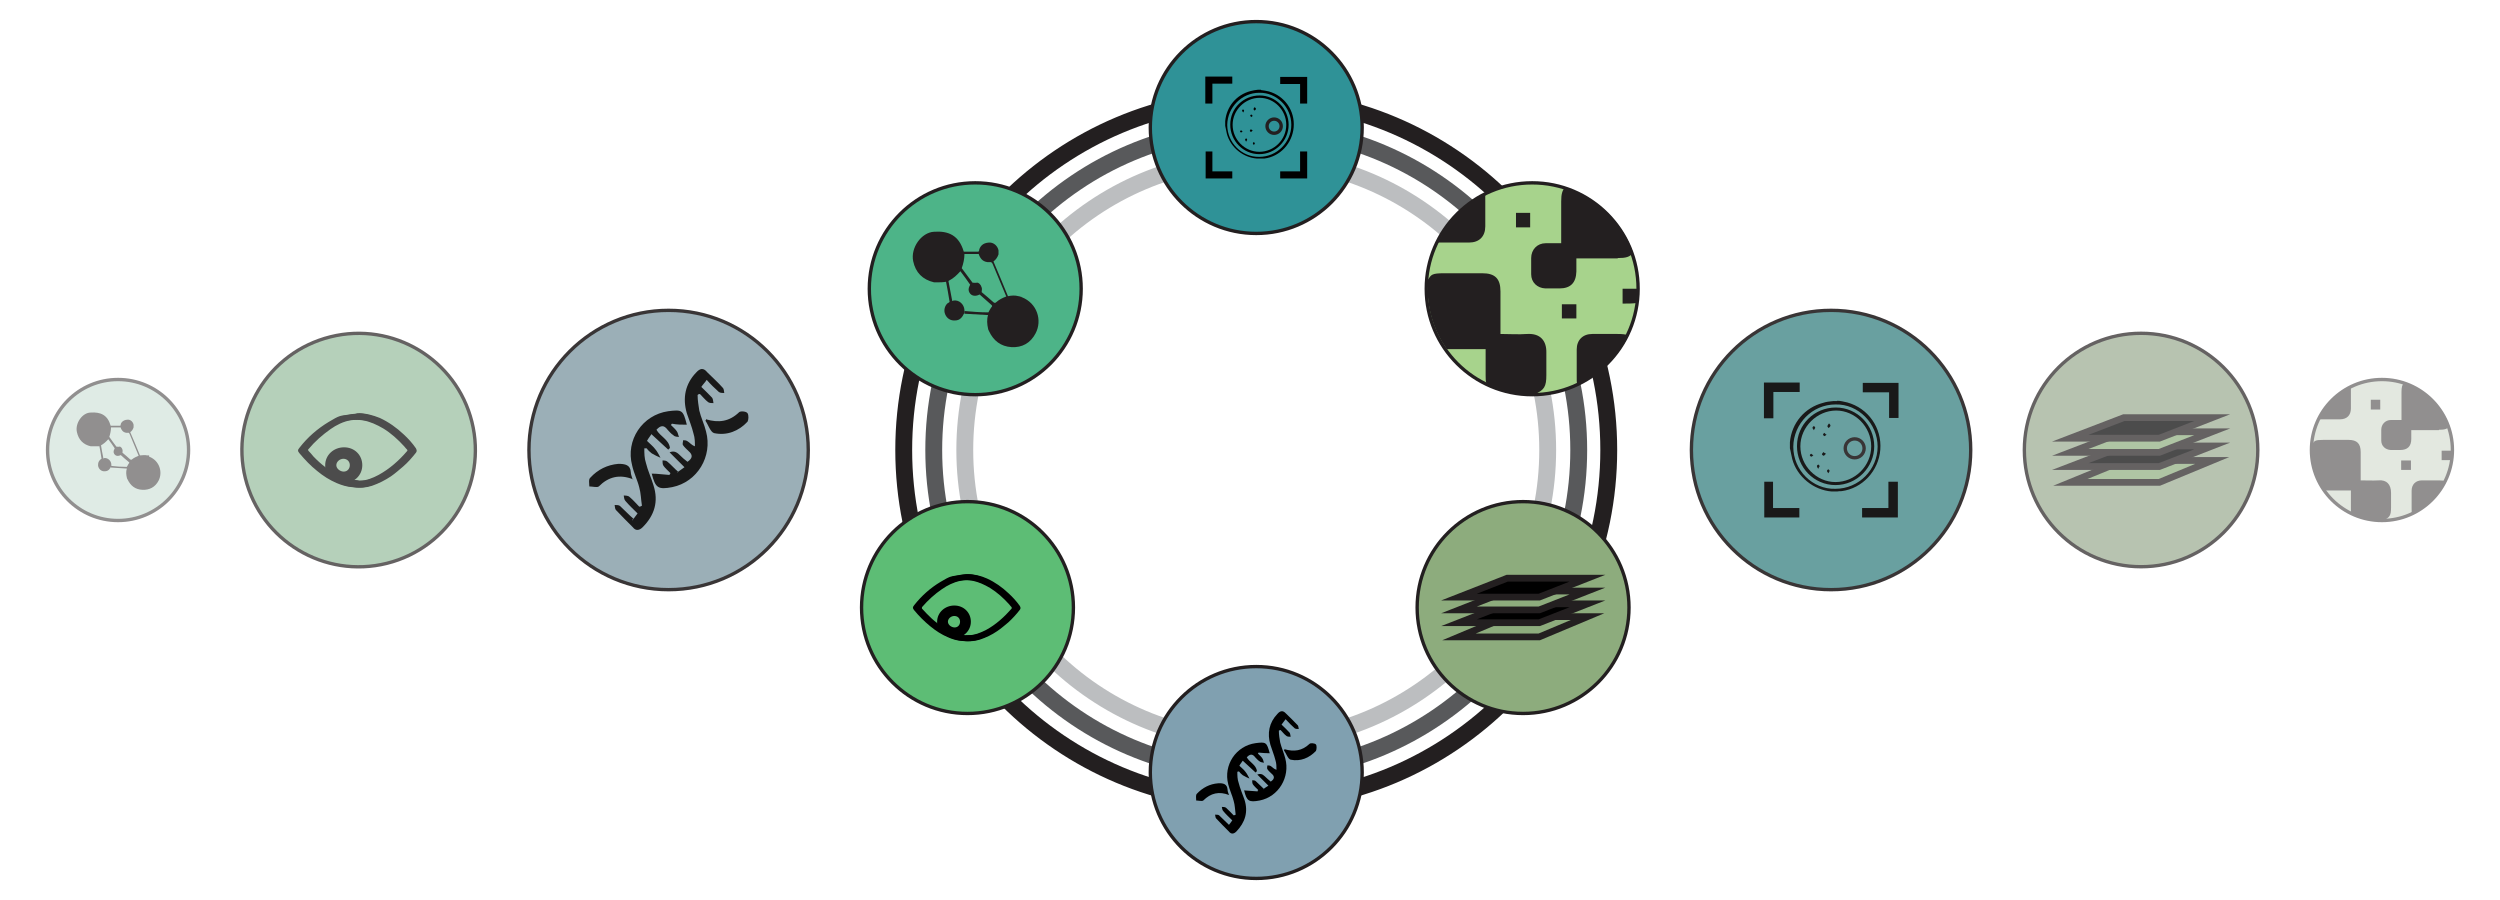 <?xml version="1.0" encoding="UTF-8"?>
<svg id="Layer_2" data-name="Layer 2" xmlns="http://www.w3.org/2000/svg" version="1.1" viewBox="0 0 741.1 266.8">
  <defs>
    <style>
      .cls-1 {
        fill: #99aa8f;
      }

      .cls-1, .cls-2, .cls-3, .cls-4, .cls-5, .cls-6, .cls-7, .cls-8, .cls-9, .cls-10, .cls-11, .cls-12, .cls-13, .cls-14, .cls-15, .cls-16, .cls-17 {
        stroke-miterlimit: 10;
      }

      .cls-1, .cls-2, .cls-3, .cls-4, .cls-5, .cls-6, .cls-7, .cls-8, .cls-9, .cls-11, .cls-12, .cls-18, .cls-13, .cls-14, .cls-15, .cls-16 {
        stroke: #231f20;
      }

      .cls-2 {
        fill: #2f9297;
      }

      .cls-3, .cls-6, .cls-10, .cls-17 {
        fill: none;
      }

      .cls-3, .cls-10, .cls-17 {
        stroke-width: 5px;
      }

      .cls-4 {
        fill: #5dbd75;
      }

      .cls-5 {
        fill: #80a0b0;
      }

      .cls-7 {
        fill: #c7d1c1;
      }

      .cls-8 {
        fill: #a7d38c;
      }

      .cls-19, .cls-14 {
        fill: #000;
      }

      .cls-19, .cls-20 {
        stroke-width: 0px;
      }

      .cls-9 {
        fill: #599696;
      }

      .cls-10 {
        stroke: #bcbec0;
      }

      .cls-11 {
        fill: #90a6af;
      }

      .cls-12 {
        fill: #4db488;
      }

      .cls-18 {
        fill: #95bc9d;
        stroke-miterlimit: 10;
        stroke-width: 1px;
      }

      .cls-21 {
        opacity: .5;
      }

      .cls-22 {
        opacity: .9;
      }

      .cls-23 {
        opacity: .7;
      }

      .cls-13, .cls-15 {
        fill: #8dac7d;
      }

      .cls-14, .cls-15 {
        stroke-width: 2px;
      }

      .cls-16 {
        fill: #bfd8cc;
      }

      .cls-17 {
        stroke: #58595b;
      }

      .cls-20 {
        fill: #231f20;
      }
    </style>
  </defs>
  <g>
    <circle class="cls-3" cx="372.4" cy="133.4" r="104.5"/>
    <circle class="cls-10" cx="372.4" cy="133.4" r="86.4"/>
    <circle class="cls-17" cx="372.4" cy="133.4" r="95.6"/>
    <g>
      <circle class="cls-4" cx="286.8" cy="180.1" r="31.4"/>
      <path class="cls-19" d="M286.4,170.2c2,0,3.9.5,5.7,1.3,2.4,1.1,4.5,2.6,6.4,4.4,1.2,1.1,2.3,2.3,3.3,3.7.3.5.3.8,0,1.2-1,1.3-2.2,2.6-3.4,3.7-1.1.9-2.1,1.8-3.3,2.6-1.6,1.1-3.3,1.9-5.1,2.5-1.6.5-3.2.6-4.9.4-1.4-.1-2.8-.5-4.1-1.1-1.9-.8-3.6-1.9-5.3-3.3-1.7-1.4-3.3-3-4.7-4.7-.5-.6-.5-.9,0-1.5,2.2-2.8,4.8-5.1,7.8-6.9,3-1.8,3.1-1.6,4.8-1.9.9-.2,1.8-.3,2.8-.4h0ZM286.3,188.3h.8c1.8,0,3.5-.7,5.1-1.5,3-1.6,5.5-3.9,7.7-6.4v-.4c-.2-.2-.5-.5-.7-.8-1.7-1.9-3.6-3.6-5.7-4.9-1.7-1-3.4-1.8-5.4-2.2-1.4-.2-2.7-.2-4,.1-1.9.4-3.7,1.3-5.3,2.4-2.2,1.5-4.2,3.3-6,5.4v.4c.5.5.9,1,1.4,1.5,2,2.1,4.2,3.8,6.8,5.1,1.7.8,3.5,1.3,5.4,1.4h0Z"/>
      <g>
        <path class="cls-19" d="M286.9,170.2c2,0,3.9.5,5.7,1.3,2.4,1.1,4.5,2.6,6.4,4.4,1.2,1.1,2.3,2.3,3.3,3.7.3.5.3.8,0,1.2-1,1.3-2.2,2.6-3.4,3.7-1.1.9-2.1,1.8-3.3,2.6-1.6,1.1-3.3,1.9-5.1,2.5-1.6.5-3.2.6-4.9.4-1.4-.1-2.8-.5-4.1-1.1-1.9-.8-3.6-1.9-5.3-3.3-1.7-1.4-3.3-3-4.7-4.7-.5-.6-.5-.9,0-1.5,2.2-2.8,4.8-5.1,7.8-6.9,3-1.8,3.1-1.6,4.8-1.9.9-.2,1.8-.3,2.8-.4h0ZM286.8,188.3h.8c1.8,0,3.5-.7,5.1-1.5,3-1.6,5.5-3.9,7.7-6.4v-.4c-.2-.2-.5-.5-.7-.8-1.7-1.9-3.6-3.6-5.7-4.9-1.7-1-3.4-1.8-5.4-2.2-1.3-.2-2.7-.2-4,.1-1.9.4-3.7,1.3-5.3,2.4-2.2,1.5-4.2,3.3-6,5.4v.4c.5.5.9,1,1.4,1.5,2,2.1,4.2,3.8,6.8,5.1,1.7.8,3.5,1.3,5.4,1.4h0Z"/>
        <path class="cls-19" d="M282.9,189.1c-2.8,0-5.2-2.2-5.1-4.8,0-2.7,2.3-4.8,5.1-4.8s4.9,2.1,4.9,4.8-2.2,4.8-4.9,4.8h0ZM284.6,184.3c0-1-.7-1.7-1.7-1.7s-1.9.8-1.9,1.7,1,1.7,2,1.7,1.6-.8,1.6-1.7Z"/>
      </g>
    </g>
    <g>
      <circle class="cls-2" cx="372.4" cy="37.8" r="31.4"/>
      <g>
        <path class="cls-19" d="M357.4,44.9h2v5.9h5.9v2.1h-7.9v-8Z"/>
        <path class="cls-19" d="M387.5,44.9v8h-8v-2.1h5.9v-5.9h2.1Z"/>
        <path class="cls-19" d="M359.4,30.7h-2.1v-8h8v2.1h-5.9v5.9h0Z"/>
        <path class="cls-19" d="M385.4,30.7v-5.8h-5.9v-2.1h8v7.9h-2.1Z"/>
        <g>
          <path class="cls-19" d="M373.8,26.7c.8.1,1.5.2,2.3.4,4.7,1.3,7.8,5.7,7.4,10.6-.4,4.8-4,8.7-8.7,9.3h-2.2c-4.1-.3-7.8-3.3-8.9-7.3-.2-.8-.3-1.6-.5-2.4v-1.4c.4-4.3,3.3-7.8,7.5-8.9.7-.2,1.4-.3,2.2-.4h.9,0ZM373.3,46.5c5.2,0,9.5-4.3,9.5-9.5s-4.3-9.6-9.5-9.5c-5.2,0-9.4,4.3-9.5,9.5,0,5.3,4.3,9.6,9.5,9.5Z"/>
          <path class="cls-19" d="M364.7,36.9c0-4.8,3.9-8.6,8.7-8.6s8.6,4,8.6,8.7-3.9,8.7-8.7,8.7-8.6-4-8.6-8.7h0ZM373.3,45c4.4,0,8-3.6,8-8s-3.6-8-7.9-8-8,3.6-8,8,3.6,8,7.9,8h0Z"/>
          <path class="cls-19" d="M371.4,34.3c-.2.2-.3.3-.5.4,0-.1-.3-.3-.3-.4s.2-.3.3-.4c0,0,.2.2.4.4h0Z"/>
          <path class="cls-19" d="M372,31.8c.2.3.4.4.3.5,0,.2-.2.3-.4.5,0-.1-.3-.3-.3-.4s0-.3.3-.6h0Z"/>
          <path class="cls-19" d="M368.5,33.3c-.2-.3-.3-.4-.3-.5,0-.2.2-.3.3-.4,0,.1.3.2.3.4s-.2.3-.3.6h0Z"/>
          <path class="cls-19" d="M371.3,38.7c-.2.2-.3.4-.5.4,0,0-.3-.2-.3-.3,0-.2.2-.3.3-.5,0,0,.2.2.5.3h0Z"/>
          <path class="cls-19" d="M369.4,42c-.2-.3-.3-.5-.3-.6,0-.2.2-.3.3-.4,0,0,.3.2.3.4s-.2.3-.3.6Z"/>
          <path class="cls-19" d="M371.7,43c-.2-.3-.3-.4-.3-.5,0-.2.2-.3.3-.4,0,0,.3.3.3.4s-.2.3-.3.5h0Z"/>
          <path class="cls-19" d="M368.4,38.9c-.2.2-.3.3-.5.4,0,0-.3-.2-.3-.3,0-.2.2-.3.3-.4,0,0,.2.2.5.4h0Z"/>
          <circle class="cls-6" cx="377.7" cy="37.4" r="2.1"/>
        </g>
      </g>
    </g>
    <g>
      <circle class="cls-12" cx="289.1" cy="85.6" r="31.4"/>
      <g>
        <path class="cls-20" d="M302.8,88c-.3,0-.6-.2-.9-.2-1-.3-2.1-.2-3.1,0-1.4-3.4-2.8-6.8-4.3-10.3.7-.5,1.2-1.2,1.5-2.1v-1.2c-.3-1.3-1.3-2.2-2.5-2.3-1.6,0-2.7.6-3.2,2,0,.2,0,.4-.2.6v.7c.4,1.3,1.1,2.3,2.6,2.5h1.2c0,.2.2.3.3.4,1.4,3.3,2.7,6.5,4.1,9.8-1.1.4-2.1.9-3,1.7-.3.3-.5.2-.8,0-1.1-1-2.3-2-3.5-3h0c0-.5.2-.9,0-1.4-.2-.8-.9-1.5-1.4-1.4s-.9,0-1.3,0c-1.1-1.4-2.1-2.9-3.2-4.3.5-1.4.8-2.8.8-4.2h4.2v-.7h-4.4c-1.4-4.8-4.5-6.2-8.8-5.9-3.8.2-7,4.8-6.2,8.7.7,3.4,2.8,5.5,6.2,6.3h.8c1,0,1.9,0,2.9-.2.2,0,.5-.2.7-.3,1.4-.7,2.4-1.7,3.4-2.8,1,1.3,2,2.7,2.9,4-.3.6-.6,1.2-.4,1.9.4,1.3,1.7,1.8,3.2,1,1.1,1,2.3,2,3.4,3,.4.3.4.5,0,.9-.3.4-.5.9-.8,1.4-2.4,0-4.8-.2-7.1-.4v.8l7,.4c-.4,1.3-.3,2.7,0,4,0,.3.2.5.3.8,1.3,2.8,3.5,4.5,6.6,4.7,3.2.2,5.7-1.2,7.2-4.1,2-3.8.5-8.9-4.1-10.7h-.2.1Z"/>
        <path class="cls-20" d="M282.5,89.2h-.2c-.1,0,0-.3-.1-.4-.4-1.9-.7-3.9-1.1-5.8-.2,0-.5.2-.7.3.4,2.1.8,4.2,1.1,6.2-.2.2-.4.3-.6.4-.9.8-1.2,2.2-.7,3.3.5,1.2,1.6,1.9,2.9,1.8,1.5,0,2.2-1,2.8-2.3v-.8c-.1-1.7-1.6-3.1-3.3-2.8h0Z"/>
      </g>
    </g>
    <g>
      <circle class="cls-13" cx="451.5" cy="180.1" r="31.4"/>
      <g>
        <polygon class="cls-15" points="456.3 188.8 432.5 188.8 446.8 182.8 470.6 182.8 456.3 188.8"/>
        <polygon class="cls-14" points="456.3 184.6 432.5 184.6 446.8 179 470.6 179 456.3 184.6"/>
        <polygon class="cls-15" points="456.3 180.8 432.5 180.8 446.8 175.2 470.6 175.2 456.3 180.8"/>
        <polygon class="cls-14" points="456.3 177 432.5 177 446.8 171.4 470.6 171.4 456.3 177"/>
      </g>
    </g>
    <g>
      <circle class="cls-5" cx="372.4" cy="229" r="31.4"/>
      <g>
        <path class="cls-19" d="M364.1,244.8c.5-.6.8-1.1,1.2-1.6-.9-.9-1.9-1.8-2.7-2.8-.3-.3-.3-.8-.4-1.2.4,0,1,0,1.3.3.8.7,1.5,1.5,2.2,2.2.2,0,.4-.1.6-.2-.2-1.4-.2-2.8-.6-4.1-.4-1.6-1.2-3.2-1.6-4.9-1.5-5.7,2.3-11.4,8.1-12.2,3.1-.4,3.3-.3,4.2,3-1.1,0-2.2-.1-3.3-.2,0,.1-.2.2-.2.3.5.5,1,.9,1.3,1.4.3.4.3.9.5,1.3-.4-.1-1-.1-1.3-.4-.5-.3-.9-.8-1.3-1.2-.8-1.1-1.6-1-2.5,0,.8,1.5,2.8,2.2,3,4.1l-.4.4c-1.2-1.1-2.4-2.2-3.8-3.5-.3.5-.7.9-1,1.5.6.6,1.3,1.1,1.8,1.8.5.6.8,1.3,1.2,2-.7-.3-1.4-.6-2-1-.4-.3-.8-.7-1.1-1.1-.2,0-.3,0-.5.1,0,1.1,0,2.2.4,3.3.4,1.6,1.1,3.2,1.7,4.9,1.2,3.7.2,6.8-2.4,9.5-.7.7-1.5.9-2.2,0-1.3-1.3-2.6-2.6-3.8-3.9-.2-.2-.2-.7-.3-1.1.4,0,1,0,1.2.2,1,.9,1.9,1.9,3,2.9h0l-.3.2h0Z"/>
        <path class="cls-19" d="M374.4,234c.6-.4.9-.7,1.6-1.1l-3.3-3.3c.8-.3,1.5-.2,2.2.5.6.6,1.2,1.1,1.8,1.6,1.2-.8,1.2-1.6.2-2.4-.4-.4-.9-.8-1.2-1.3-.2-.3,0-.7,0-1.1.3,0,.7,0,1,.2.5.3.8.8,1.7,1.1,0-.9,0-1.9-.3-2.8-.4-1.6-1-3-1.5-4.6-1-3.4-.4-6.6,2.1-9.2.8-.9,1.6-1.1,2.5-.1,1.2,1.2,2.4,2.3,3.5,3.5.2.2.2.7.3,1.1-.4,0-.9,0-1.2-.2-.9-.8-1.8-1.7-2.7-2.7-.4.6-.8,1-1.2,1.6.8.8,1.7,1.6,2.4,2.4.2.3.2.8.3,1.2-.4,0-.9,0-1.2-.2-.7-.5-1.2-1.2-1.8-1.8-.2,0-.3.1-.5.2,0,1.2.2,2.4.4,3.5.4,1.6,1.1,3.1,1.5,4.7,1.5,5.6-2,11.4-7.6,12.5-3.2.6-3.8.2-4.6-3,1.3.1,2.7.2,4,.3,0-.1,0-.3.2-.4-.6-.6-1.2-1.1-1.6-1.7-.2-.3-.2-.8-.2-1.2.4,0,.8,0,1.1.3.8.7,1.5,1.5,2.4,2.3h-.3Z"/>
        <path class="cls-19" d="M364.4,235.7c-3-1.2-5.5-.6-7.7,1.6-.4.3-1.4,0-2.1,0,0-.7-.2-1.6.2-2,1.7-1.8,3.8-2.9,6.3-3.1,1.5-.1,2.7.2,2.8,1.9,0,.5.2.9.4,1.5h0Z"/>
        <path class="cls-19" d="M380.8,222.1c2.8.8,5.2.5,7.4-1.6.3-.3,1.6-.2,1.9.2s.2,1.5,0,1.9c-2,2.1-4.6,3.2-7.5,2.6-.8-.2-1.3-1.8-2-2.8,0-.1.2-.2.3-.4h0Z"/>
      </g>
    </g>
    <g>
      <circle class="cls-8" cx="454.2" cy="85.6" r="31.4"/>
      <g>
        <path class="cls-20" d="M481,90c1.5,0,3,0,4.4-.2v-4.2h-4.4s0,4.4,0,4.4Z"/>
        <path class="cls-20" d="M463,94.4h4.3v-4.2h-4.3v4.2Z"/>
        <path class="cls-20" d="M453.6,63.1h-4.2v4.3h4.2v-4.3Z"/>
        <path class="cls-20" d="M482.7,99.4c-.8-.3-1.8-.4-3.2-.4h-7.5c-2.8,0-4.6,1.8-4.6,4.6v7.7c0,2.6,0,2,.3,2.7,6.5-3,11.9-8.2,15.1-14.6,0,0-.1,0-.1,0Z"/>
        <path class="cls-20" d="M452.7,99c-2.6.2-5.2,0-7.9,0v-12.6c0-3.8-1.6-5.4-5.4-5.4h-11.2c-3.8,0-3.9.4-4.9,1.9,0,.8-.1,1.7-.1,2.6,0,6.7,2.1,12.9,5.7,18h11.5v7.7c0,1,0,1.7.2,2.4,4.2,2.1,9,3.3,14.1,3.3h.2c2.9-1.3,3.5-2.3,3.5-5.7v-6.6c.1-3.7-1.9-5.8-5.6-5.6,0,0-.1,0-.1,0Z"/>
        <path class="cls-20" d="M426.2,71.9h9.3c3,0,4.8-1.8,4.8-4.8v-7.5c0-2.5,0-1.5-.1-2.1-6,3.1-10.9,8.2-13.9,14.3h-.1Z"/>
        <path class="cls-20" d="M479.5,76.5c2.5,0,3.7-.3,4.6-1.6-3.3-9.2-10.8-16.4-20.1-19.4-.9.9-1.2,2.1-1.2,4.2v12.4h-4.6c-2.5,0-4.3,1.9-4.3,4.4v4.8c0,2.4,1.8,4.1,4.2,4.2h4.2c3.3,0,4.9-1.7,5-5v-3.9h12.3,0Z"/>
      </g>
    </g>
  </g>
  <g class="cls-22">
    <circle class="cls-9" cx="542.8" cy="133.4" r="41.4"/>
    <g>
      <path class="cls-19" d="M523,142.8h2.6v7.8h7.8v2.8h-10.4v-10.6h0Z"/>
      <path class="cls-19" d="M562.6,142.8v10.6h-10.6v-2.8h7.8v-7.8h2.8Z"/>
      <path class="cls-19" d="M525.7,124h-2.8v-10.6h10.6v2.8h-7.8v7.8h0Z"/>
      <path class="cls-19" d="M560,124v-7.7h-7.8v-2.8h10.6v10.4h-2.8Z"/>
      <g>
        <path class="cls-19" d="M544.6,118.8c1.1,0,2,.3,3,.5,6.2,1.7,10.3,7.5,9.8,14-.5,6.3-5.3,11.5-11.5,12.3-.4,0-.9,0-1.3.1h-1.6c-5.4-.4-10.3-4.4-11.7-9.6-.3-1.1-.4-2.1-.7-3.2v-1.8c.5-5.7,4.4-10.3,9.9-11.7.9-.3,1.8-.4,2.9-.5h1.2ZM544.1,144.9c6.9,0,12.5-5.7,12.5-12.5s-5.7-12.7-12.5-12.5c-6.9,0-12.4,5.7-12.5,12.5,0,7,5.7,12.7,12.5,12.5Z"/>
        <path class="cls-19" d="M532.7,132.2c0-6.3,5.1-11.4,11.5-11.4s11.4,5.3,11.4,11.5-5.1,11.5-11.5,11.5-11.4-5.3-11.4-11.5h0ZM544.1,142.9c5.8,0,10.6-4.8,10.6-10.6s-4.8-10.6-10.4-10.6-10.6,4.8-10.6,10.6,4.8,10.6,10.4,10.6h0Z"/>
        <path class="cls-19" d="M541.5,128.8c-.3.3-.4.4-.7.5-.1,0-.4-.4-.4-.5s.3-.4.4-.5c0,0,.3.3.5.5h.2Z"/>
        <path class="cls-19" d="M542.2,125.5c.3.4.5.5.4.7,0,.3-.3.4-.5.7,0,0-.4-.4-.4-.5s.1-.4.4-.8h.1Z"/>
        <path class="cls-19" d="M537.7,127.5c-.3-.4-.4-.5-.4-.7,0-.3.3-.4.4-.5.1,0,.4.3.4.5s-.3.4-.4.8h0Z"/>
        <path class="cls-19" d="M541.2,134.6c-.3.3-.4.5-.7.5,0,0-.4-.3-.4-.4,0-.3.3-.4.4-.7,0,0,.3.3.7.4h0v.2Z"/>
        <path class="cls-19" d="M539,139c-.3-.4-.4-.7-.4-.8,0-.3.3-.4.4-.5.1,0,.4.3.4.5s-.3.4-.4.8Z"/>
        <path class="cls-19" d="M542,140.3c-.3-.4-.4-.5-.4-.7,0-.3.3-.4.4-.5.1.1.4.4.4.5s-.3.4-.4.7h0Z"/>
        <path class="cls-19" d="M537.6,134.9c-.3.3-.4.4-.7.5,0,0-.4-.3-.4-.4,0-.3.3-.4.4-.5.1,0,.3.3.7.5h0Z"/>
        <circle class="cls-6" cx="549.8" cy="132.9" r="2.8"/>
      </g>
    </g>
  </g>
  <g class="cls-21">
    <circle class="cls-7" cx="706.1" cy="133.4" r="20.9"/>
    <g>
      <path class="cls-20" d="M723.8,136.4h2.9v-2.8h-2.9v2.9h0Z"/>
      <path class="cls-20" d="M711.8,139.3h2.9v-2.8h-2.9v2.8Z"/>
      <path class="cls-20" d="M705.6,118.5h-2.8v2.9h2.8v-2.9Z"/>
      <path class="cls-20" d="M725.1,142.7c-.5-.2-1.2-.3-2.1-.3h-5c-1.9,0-3.1,1.2-3.1,3.1v5.1c0,1.7,0,1.3.2,1.8,4.3-2,7.9-5.5,10.1-9.7h-.1Z"/>
      <path class="cls-20" d="M705.1,142.4c-1.7.1-3.5,0-5.3,0v-8.4c0-2.5-1.1-3.6-3.6-3.6h-7.5c-2.5,0-2.6.3-3.3,1.3v1.7c0,4.5,1.4,8.6,3.8,12h7.7v5.1c0,.7,0,1.1.1,1.6,2.8,1.4,6,2.2,9.4,2.2h.1c1.9-.9,2.3-1.5,2.3-3.8v-4.4c0-2.5-1.3-3.9-3.7-3.7h0Z"/>
      <path class="cls-20" d="M687.5,124.3h6.2c2,0,3.2-1.2,3.2-3.2v-5c0-1.7,0-1,0-1.4-4,2.1-7.3,5.5-9.3,9.5h-.1Z"/>
      <path class="cls-20" d="M723,127.4c1.7,0,2.5-.2,3.1-1.1-2.2-6.1-7.2-10.9-13.4-12.9-.6.6-.8,1.4-.8,2.8v8.3h-3.1c-1.7,0-2.9,1.3-2.9,2.9v3.2c0,1.6,1.2,2.7,2.8,2.8h2.8c2.2,0,3.3-1.1,3.3-3.3v-2.6h8.2Z"/>
    </g>
  </g>
  <g class="cls-23">
    <circle class="cls-1" cx="634.7" cy="133.4" r="34.6"/>
    <g>
      <polygon class="cls-15" points="640.1 143 613.7 143 629.6 136.5 655.8 136.5 640.1 143"/>
      <polygon class="cls-14" points="640.1 138.3 613.7 138.3 629.6 132.2 655.8 132.2 640.1 138.3"/>
      <polygon class="cls-15" points="640.1 134.1 613.7 134.1 629.6 128 655.8 128 640.1 134.1"/>
      <polygon class="cls-14" points="640.1 129.9 613.7 129.9 629.6 123.8 655.8 123.8 640.1 129.9"/>
    </g>
  </g>
  <g class="cls-22">
    <circle class="cls-11" cx="198.2" cy="133.4" r="41.4"/>
    <g>
      <path class="cls-19" d="M187.4,154.3c.7-.8,1.1-1.5,1.6-2.1-1.2-1.2-2.5-2.4-3.6-3.7-.4-.4-.4-1.1-.5-1.6.5,0,1.3,0,1.7.4,1.1.9,2,2,2.9,2.9.3,0,.5-.1.8-.3-.3-1.8-.3-3.7-.8-5.4-.5-2.1-1.6-4.2-2.1-6.5-2-7.5,3-15,10.7-16.1,4.1-.5,4.4-.4,5.5,4-1.5,0-2.9,0-4.4-.3,0,0-.3.3-.3.4.7.7,1.3,1.2,1.7,1.8.4.5.4,1.2.7,1.7-.5,0-1.3,0-1.7-.5-.7-.4-1.2-1.1-1.7-1.6-1.1-1.5-2.1-1.3-3.3,0,1.1,2,3.7,2.9,4,5.4l-.5.5c-1.6-1.5-3.2-2.9-5-4.6-.4.7-.9,1.2-1.3,2,.8.8,1.7,1.5,2.4,2.4.7.8,1.1,1.7,1.6,2.6-.9-.4-1.8-.8-2.6-1.3-.5-.4-1.1-.9-1.5-1.5h-.7c0,1.5,0,2.9.5,4.4.5,2.1,1.5,4.2,2.2,6.5,1.6,4.9.3,9-3.2,12.5-.9.9-2,1.2-2.9,0-1.7-1.7-3.4-3.4-5-5.1-.3-.3-.3-.9-.4-1.5.5,0,1.3,0,1.6.3,1.3,1.2,2.5,2.5,4,3.8h0l-.4.3h0v.2h0Z"/>
      <path class="cls-19" d="M200.8,140c.8-.5,1.2-.9,2.1-1.5l-4.4-4.4c1.1-.5,2-.2,2.9.7.8.8,1.6,1.5,2.4,2.1,1.6-1.1,1.6-2.1.3-3.2-.5-.5-1.2-1.1-1.6-1.7-.3-.4,0-.9,0-1.5.4,0,.9,0,1.3.3.7.4,1.1,1.1,2.2,1.5,0-1.2,0-2.5-.4-3.7-.5-2.1-1.3-4-2-6.1-1.3-4.5-.5-8.7,2.8-12.1,1.1-1.2,2.1-1.5,3.3,0,1.6,1.6,3.2,3,4.6,4.6.3.3.3.9.4,1.5-.5,0-1.2,0-1.6-.3-1.2-1.1-2.4-2.2-3.6-3.6-.5.8-1.1,1.3-1.6,2.1,1.1,1.1,2.2,2.1,3.2,3.2.3.4.3,1.1.4,1.6-.5,0-1.2,0-1.6-.3-.9-.7-1.6-1.6-2.4-2.4-.3,0-.4,0-.7.3,0,1.6.3,3.2.5,4.6.5,2.1,1.5,4.1,2,6.2,2,7.4-2.6,15-10,16.5-4.2.8-5,.3-6.1-4,1.7,0,3.6.3,5.3.4,0,0,0-.4.3-.5-.8-.8-1.6-1.5-2.1-2.2-.3-.4-.3-1.1-.3-1.6.5,0,1.1,0,1.5.4,1.1.9,2,2,3.2,3h-.4v.2h0Z"/>
      <path class="cls-19" d="M187.7,142.1c-4-1.6-7.3-.8-10.2,2.1-.5.4-1.8,0-2.8,0,0-.9-.3-2.1.3-2.6,2.2-2.4,5-3.8,8.3-4.1,2,0,3.6.3,3.7,2.5,0,.7.3,1.2.5,2h.2Z"/>
      <path class="cls-19" d="M209.3,124.3c3.7,1.1,6.9.7,9.8-2.1.4-.4,2.1-.3,2.5.3s.3,2,0,2.5c-2.6,2.8-6.1,4.2-9.9,3.4-1.1-.3-1.7-2.4-2.6-3.7,0,0,.3-.3.4-.5h-.2Z"/>
    </g>
  </g>
  <g class="cls-23">
    <circle class="cls-18" cx="106.3" cy="133.4" r="34.6" transform="translate(-29.1 29.7) rotate(-14)"/>
    <path class="cls-19" d="M105.7,122.5c2.2,0,4.3.6,6.3,1.4,2.6,1.2,5,2.9,7.1,4.9,1.3,1.2,2.5,2.5,3.6,4.1.3.6.3.9,0,1.3-1.1,1.4-2.4,2.9-3.8,4.1-1.2,1-2.3,2-3.6,2.9-1.8,1.2-3.6,2.1-5.6,2.8-1.8.6-3.5.7-5.4.4-1.5-.1-3.1-.6-4.5-1.2-2.1-.9-4-2.1-5.8-3.6-1.9-1.5-3.6-3.3-5.2-5.2-.6-.7-.6-1,0-1.7,2.4-3.1,5.3-5.6,8.6-7.6s3.4-1.8,5.3-2.1c1-.2,2-.3,3.1-.4h-.1ZM105.7,142.5h.9c2,0,3.9-.8,5.6-1.7,3.3-1.8,6.1-4.3,8.5-7.1.1,0,.1-.2,0-.4-.2-.2-.6-.6-.8-.9-1.9-2.1-4-4-6.3-5.4-1.9-1.1-3.8-2-6-2.4-1.5-.2-3-.2-4.4,0-2.1.4-4.1,1.4-5.8,2.6-2.4,1.7-4.6,3.6-6.6,6-.1,0-.1.2,0,.4.6.6,1,1.1,1.5,1.7,2.2,2.3,4.6,4.2,7.5,5.6,1.9.9,3.9,1.4,6,1.5h-.1,0Z"/>
    <g>
      <path class="cls-19" d="M106.3,122.5c2.2,0,4.3.6,6.3,1.4,2.6,1.2,5,2.9,7.1,4.9,1.3,1.2,2.5,2.5,3.6,4.1.3.6.3.9,0,1.3-1.1,1.4-2.4,2.9-3.8,4.1-1.2,1-2.3,2-3.6,2.9-1.8,1.2-3.6,2.1-5.6,2.8-1.8.6-3.5.7-5.4.4-1.5-.1-3.1-.6-4.5-1.2-2.1-.9-4-2.1-5.8-3.6-1.9-1.5-3.6-3.3-5.2-5.2-.6-.7-.6-1,0-1.7,2.4-3.1,5.3-5.6,8.6-7.6s3.4-1.8,5.3-2.1c1-.2,2-.3,3.1-.4h-.1ZM106.3,142.5h.9c2,0,3.9-.8,5.6-1.7,3.3-1.8,6.1-4.3,8.5-7.1.1,0,.1-.2,0-.4-.2-.2-.6-.6-.8-.9-1.9-2.1-4-4-6.3-5.4-1.9-1.1-3.8-2-6-2.4-1.4-.2-3-.2-4.4,0-2.1.4-4.1,1.4-5.8,2.6-2.4,1.7-4.6,3.6-6.6,6-.1,0-.1.2,0,.4.6.6,1,1.1,1.5,1.7,2.2,2.3,4.6,4.2,7.5,5.6,1.9.9,3.9,1.4,6,1.5h-.1,0Z"/>
      <path class="cls-19" d="M102,143.2c-3.1,0-5.7-2.4-5.6-5.3,0-3,2.5-5.3,5.6-5.3s5.4,2.3,5.4,5.3-2.4,5.3-5.4,5.3h0ZM103.7,137.9c0-1.1-.8-1.9-1.9-1.9s-2.1.9-2.1,1.9,1.1,1.9,2.2,1.9,1.8-.9,1.8-1.9Z"/>
    </g>
  </g>
  <g class="cls-21">
    <circle class="cls-16" cx="35" cy="133.4" r="20.9"/>
    <g>
      <path class="cls-20" d="M44.2,135h-.6c-.7-.2-1.4,0-2.1,0-.9-2.3-1.9-4.5-2.9-6.9.5-.3.8-.8,1-1.4v-.8c-.2-.9-.9-1.5-1.7-1.5s-1.8.4-2.1,1.3c0,0,0,.3-.1.4v.5c.3.9.7,1.5,1.7,1.7h.8s.1.2.2.3c.9,2.2,1.8,4.3,2.7,6.5-.7.3-1.4.6-2,1.1-.2.2-.3,0-.5,0-.7-.7-1.5-1.3-2.3-2h0c0-.3.1-.6,0-.9-.1-.5-.6-1-.9-.9s-.6,0-.9,0c-.7-.9-1.4-1.9-2.1-2.9.3-.9.5-1.9.5-2.8h2.8v-.5h-2.9c-.9-3.2-3-4.1-5.9-3.9-2.5,0-4.7,3.2-4.1,5.8.5,2.3,1.9,3.7,4.1,4.2h2.4c.1,0,.3,0,.5-.2.9-.5,1.6-1.1,2.3-1.9.7.9,1.3,1.8,1.9,2.7-.2.4-.4.8-.3,1.3.3.9,1.1,1.2,2.1.7.7.7,1.5,1.3,2.3,2,.3.2.3.3,0,.6-.2.3-.3.6-.5.9-1.6,0-3.2-.1-4.7-.3v.5l4.7.3c-.3.9-.2,1.8,0,2.7,0,.2.1.3.2.5.9,1.9,2.3,3,4.4,3.1,2.1.1,3.8-.8,4.8-2.7,1.3-2.5.3-5.9-2.7-7.1h-.1v-.2h0v-.2Z"/>
      <path class="cls-20" d="M30.7,135.9h-.1v-.3c-.3-1.3-.5-2.6-.7-3.9-.1,0-.3,0-.5.2.3,1.4.5,2.8.7,4.1-.1,0-.3.2-.4.3-.6.5-.8,1.5-.5,2.2.3.8,1.1,1.3,1.9,1.2,1,0,1.5-.7,1.9-1.5v-.5c0-1.1-1.1-2.1-2.2-1.9h0Z"/>
    </g>
  </g>
</svg>